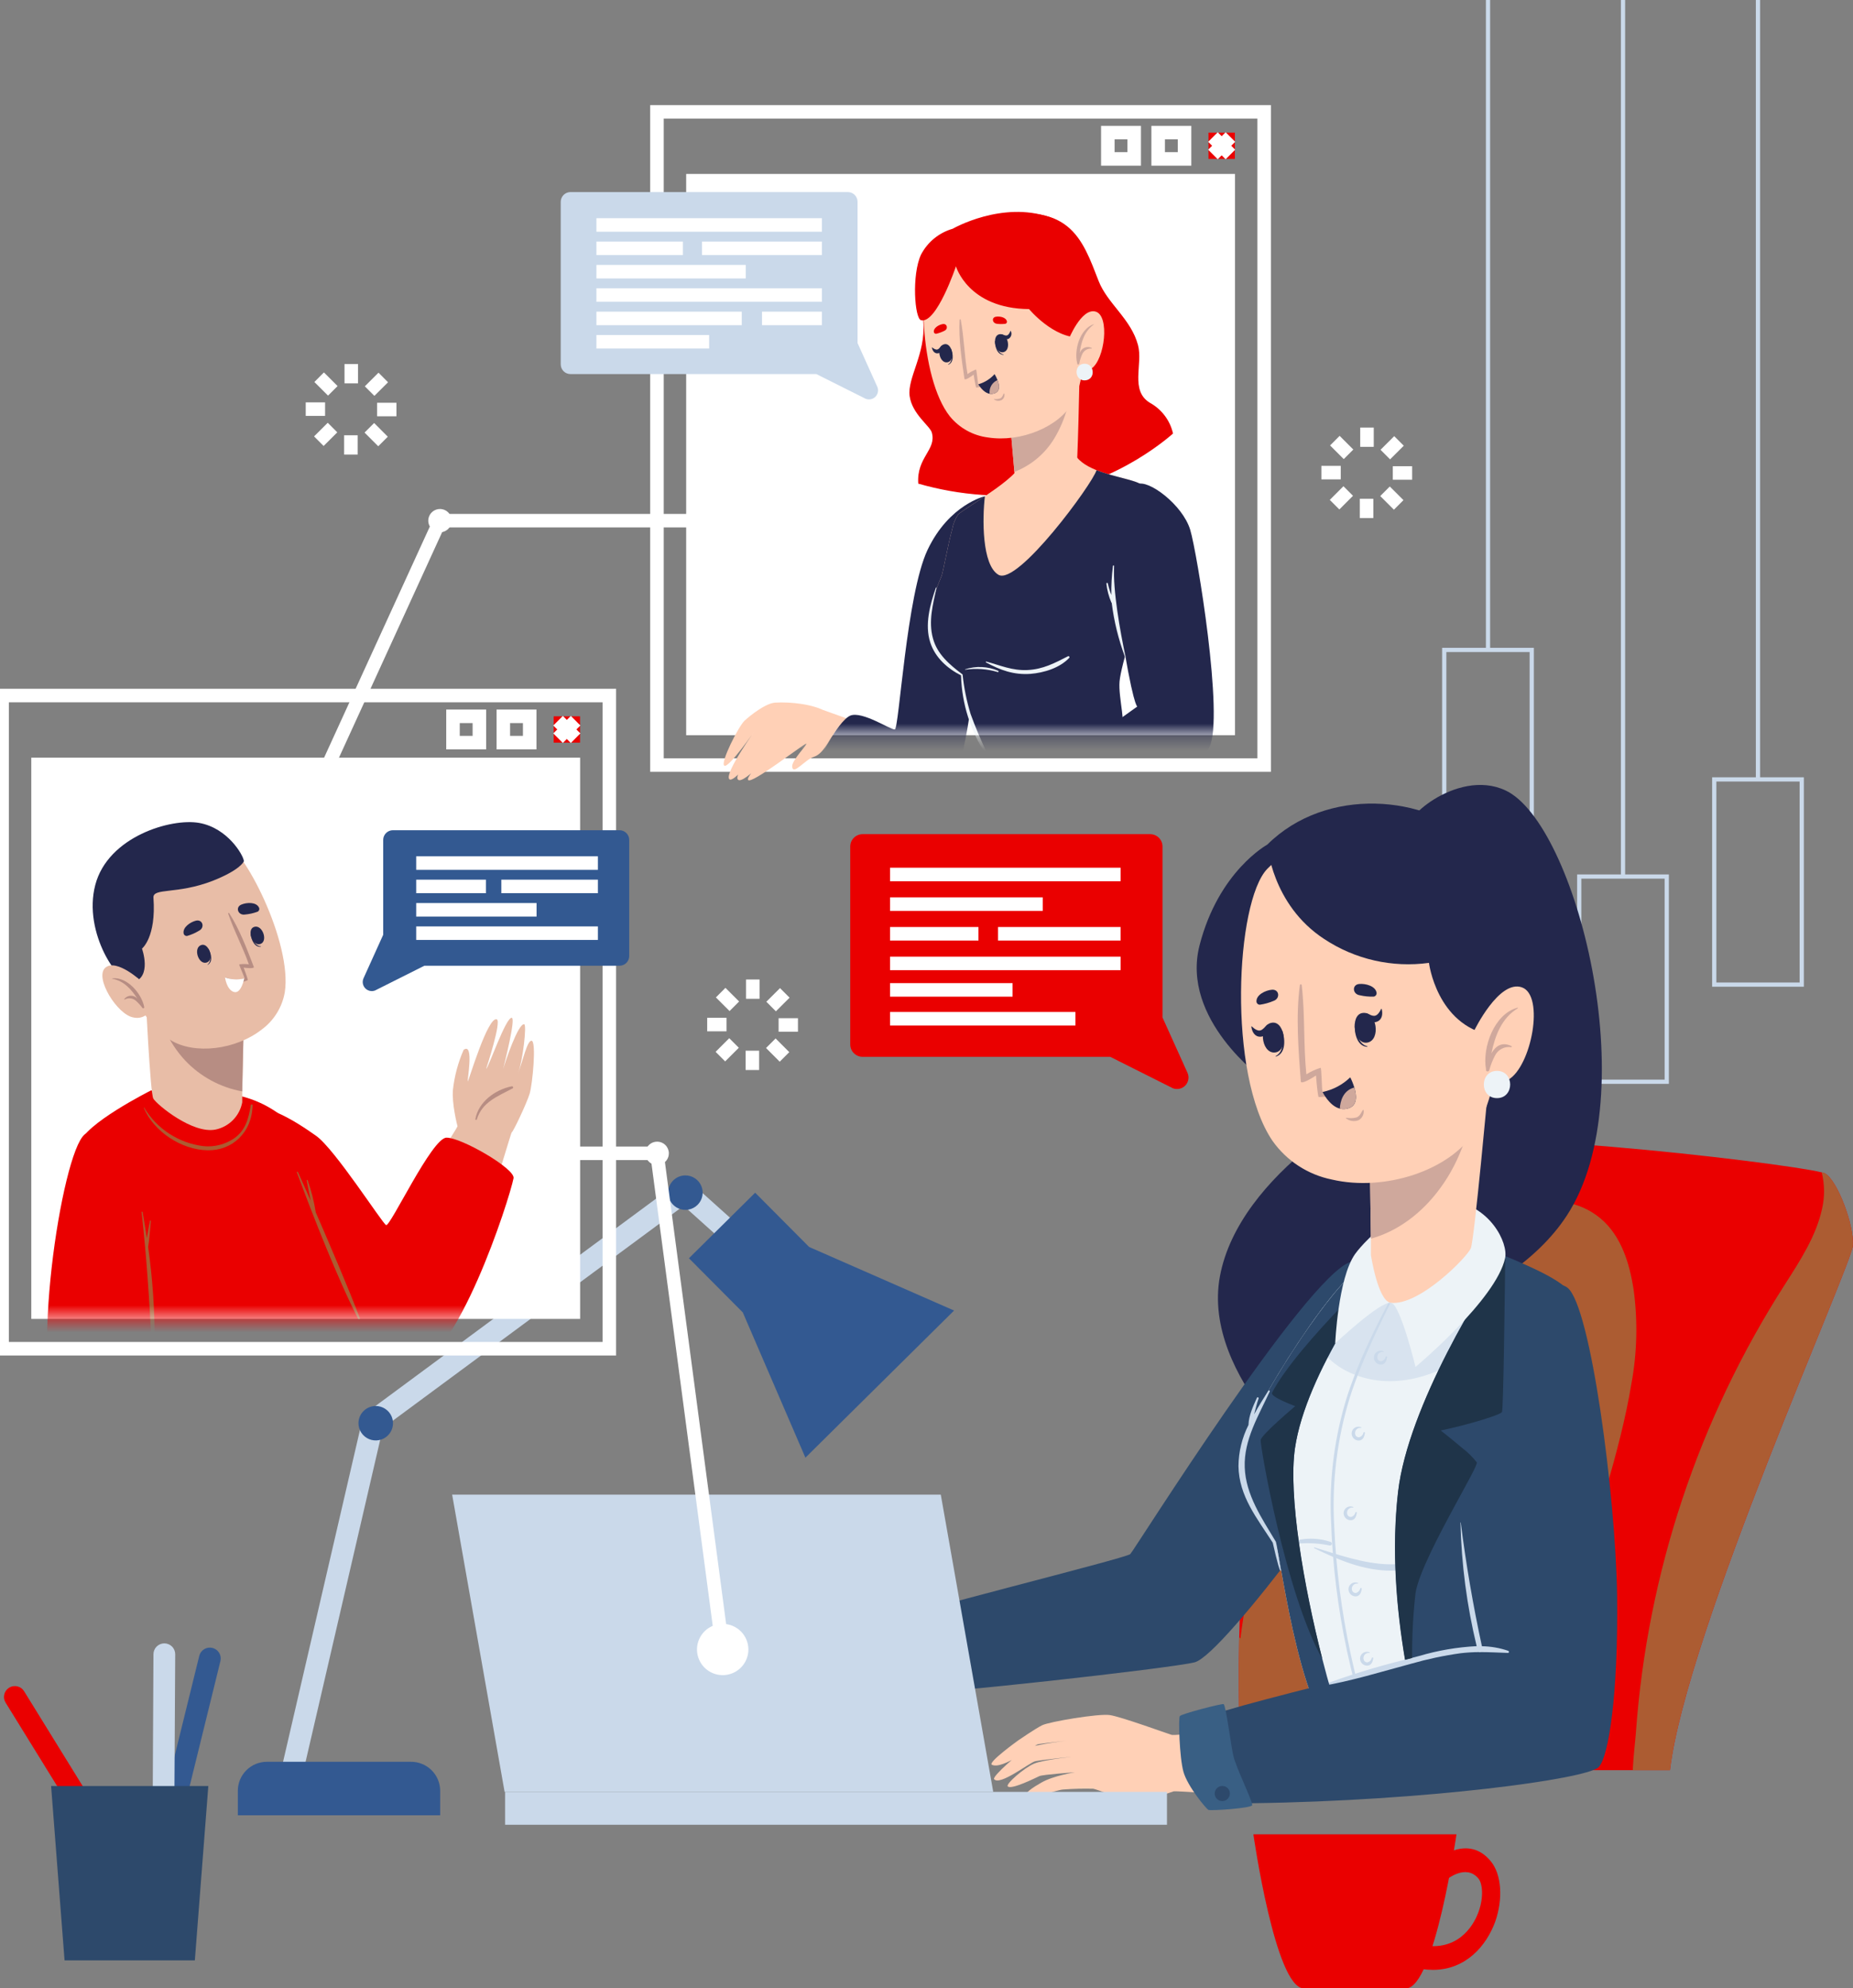 <svg width="137" height="147" viewBox="0 0 137 147" fill="none" xmlns="http://www.w3.org/2000/svg">
<rect x="0" y="0" width="137" height="147" fill="#808080" stroke="none"/>
<g clip-path="url(#clip0_536_895)">
<path d="M133.366 72.949H126.584V57.466H133.366V72.949ZM126.897 72.637H133.053V57.779H126.897V72.637Z" fill="#CAD9EA"/>
<path d="M130.13 0H129.817V57.622H130.13V0Z" fill="#CAD9EA"/>
<path d="M123.386 80.13H116.603V64.647H123.386V80.13ZM116.916 79.818H123.073V64.959H116.916V79.818Z" fill="#CAD9EA"/>
<path d="M120.152 0H119.839V64.803H120.152V0Z" fill="#CAD9EA"/>
<path d="M113.405 63.38H106.622V47.894H113.405V63.38ZM106.935 63.067H113.092V48.206H106.935V63.067Z" fill="#CAD9EA"/>
<path d="M110.171 0H109.859V48.05H110.171V0Z" fill="#CAD9EA"/>
<path d="M136.994 92.072C136.9 93.549 124.678 120.63 123.467 130.868H91.746C91.746 130.868 91.512 126.431 91.621 121.061C91.712 116.312 92.075 110.83 93.102 107.062C95.293 99.041 101.702 87.099 103.874 84.957C105.953 82.906 131.729 85.925 134.687 86.674C134.775 86.689 134.86 86.717 134.941 86.755C135.873 87.314 137.085 90.589 136.994 92.072Z" fill="#EA0000"/>
<path d="M120.619 102.285C119.758 107.511 117.861 112.541 116.675 117.702C116.049 120.408 115.522 123.131 115.095 125.872C114.838 127.505 114.716 129.216 114.425 130.868H91.746C91.746 130.868 91.512 126.431 91.621 121.061C91.656 121.078 91.686 121.103 91.709 121.133C92.648 113.762 95.048 106.574 99.048 100.28C101.295 96.743 104.131 93.499 107.69 91.226C110.638 89.353 115.217 87.479 118.331 90.077C119.874 91.367 120.49 93.436 120.781 95.353C121.094 97.658 121.039 99.997 120.619 102.285Z" fill="#AC5C32"/>
<path d="M136.994 92.072C136.9 93.549 124.678 120.63 123.467 130.868H120.716C120.766 129.788 120.9 128.773 120.951 128.058C121.799 116.283 125.585 104.907 131.964 94.963C133.078 93.215 134.271 91.401 134.712 89.371C134.916 88.483 134.907 87.559 134.687 86.674C134.775 86.689 134.86 86.717 134.941 86.755C135.873 87.314 137.085 90.589 136.994 92.072Z" fill="#AC5C32"/>
<path d="M104.56 61.041C103.161 61.041 107.621 56.717 111.304 58.434C116.503 60.857 121.689 80.879 115.852 89.852C111.289 96.871 100.259 98.335 98.716 102.787C97.174 107.239 97.903 109.107 97.903 109.107C97.903 109.107 88.795 101.894 90.194 94.358C91.593 86.821 101.511 81.048 105.649 79.746C109.787 78.444 105.402 61.041 104.56 61.041Z" fill="#23274C"/>
<path d="M68.505 119.634C68.505 119.634 64.621 120.618 64.22 120.618C63.819 120.618 60.805 120.187 60.048 120.446C59.291 120.705 58.289 121.071 58.289 121.071C58.289 121.071 56.818 121.202 56.148 121.592C55.478 121.982 53.019 123.918 52.962 124.13C52.906 124.343 53.845 124.13 53.845 124.13C53.845 124.13 52.593 125.148 52.74 125.348C52.887 125.548 55.144 124.861 56.395 123.996C56.787 123.728 58.793 123.425 59.09 123.437C59.388 123.45 61.751 124.305 61.747 124.511C61.747 125.136 60.245 125.395 59.431 125.304C59.021 125.257 57.385 125.56 57.444 125.929C57.504 126.297 60.818 126.372 61.481 126.472C62.145 126.572 65.663 124.895 65.901 124.873C66.138 124.852 69.822 124.683 69.822 124.683C69.822 124.683 69.954 120.168 68.505 119.634Z" fill="#FFD0B6"/>
<path d="M99.856 93.29C96.51 94.411 83.878 114.583 83.565 114.895C83.252 115.207 66.21 119.407 66.085 119.778C65.96 120.15 65.24 123.793 67.891 125.114C68.389 125.364 86.576 123.34 88.323 122.897C90.513 122.338 101.849 106.749 102.535 104.642C103.22 102.534 102.031 92.562 99.856 93.29Z" fill="#2D496B"/>
<path d="M68.586 118.448C68.483 118.401 65.807 119.107 65.704 119.26C65.6 119.413 65.704 121.979 65.966 122.931C66.229 123.884 67.478 125.357 67.628 125.429C67.779 125.501 70.501 125.307 70.508 125.098C70.508 124.786 69.428 122.632 69.256 121.848C69.099 121.242 68.736 118.523 68.586 118.448Z" fill="#395F84"/>
<path d="M68.558 123.843H68.542C68.444 123.843 68.348 123.872 68.266 123.927C68.184 123.981 68.12 124.059 68.083 124.149C68.045 124.24 68.035 124.34 68.054 124.436C68.073 124.533 68.121 124.621 68.19 124.69C68.26 124.76 68.349 124.807 68.445 124.826C68.542 124.845 68.642 124.836 68.733 124.798C68.824 124.76 68.901 124.697 68.956 124.615C69.011 124.534 69.04 124.438 69.04 124.339V124.321C69.038 124.194 68.987 124.073 68.897 123.984C68.807 123.894 68.685 123.844 68.558 123.843Z" fill="#2D496B"/>
<path d="M115.57 130.094C114.944 131.233 110.331 131.967 106.028 131.617C103.884 131.442 101.815 130.993 100.356 130.193C99.97 129.99 99.611 129.737 99.289 129.441C95.743 126.135 94.673 114.224 94.25 114.036C93.828 113.849 90.986 109.572 91.919 106.64C92.498 104.823 94.695 101.073 96.77 98.104C98.047 96.281 99.274 94.754 100.047 94.154C101.411 93.102 102.15 92.718 103.364 92.465C103.965 92.344 104.682 92.25 105.646 92.122C107.345 91.9 109.827 92.387 111.849 93.237C112.474 93.493 113.073 93.806 113.639 94.173C114.403 94.673 114.966 95.232 115.204 95.806C116.328 98.6 113.43 114.089 113.99 118.37C114.55 122.65 116.597 128.233 115.57 130.094Z" fill="#EDF3F7"/>
<path d="M107.956 113.986C106.265 114.895 104.641 115.704 102.666 115.651C100.817 115.604 98.945 114.939 97.192 114.402C97.184 114.398 97.175 114.398 97.168 114.402C97.16 114.405 97.153 114.411 97.15 114.419C97.147 114.427 97.147 114.436 97.15 114.443C97.153 114.451 97.159 114.458 97.167 114.461C98.961 115.326 100.795 116.113 102.832 116.122C104.782 116.122 106.456 115.185 108.053 114.168C108.077 114.155 108.095 114.133 108.103 114.107C108.11 114.081 108.108 114.053 108.095 114.029C108.082 114.005 108.06 113.987 108.034 113.979C108.008 113.971 107.98 113.974 107.956 113.986Z" fill="#CAD9EA"/>
<path d="M98.385 113.996C97.254 113.613 96.018 113.688 94.942 114.205C94.901 114.224 94.942 114.283 94.97 114.274C96.068 114.031 97.206 114.026 98.306 114.258C98.34 114.265 98.375 114.259 98.405 114.241C98.434 114.223 98.456 114.195 98.466 114.163C98.475 114.13 98.473 114.094 98.458 114.064C98.443 114.033 98.417 114.009 98.385 113.996Z" fill="#CAD9EA"/>
<path d="M103.709 94.517C103.711 94.512 103.713 94.508 103.713 94.503C103.714 94.498 103.713 94.493 103.712 94.488C103.711 94.483 103.709 94.479 103.706 94.475C103.703 94.471 103.699 94.468 103.694 94.465C103.69 94.463 103.685 94.461 103.68 94.46C103.676 94.46 103.671 94.46 103.666 94.462C103.661 94.463 103.656 94.465 103.652 94.468C103.649 94.471 103.645 94.475 103.643 94.479C102.128 97.264 100.641 100.083 99.64 103.103C98.674 106.127 98.258 109.299 98.41 112.469C98.629 118.966 100.006 125.372 102.479 131.386C102.513 131.474 102.657 131.436 102.623 131.346C100.267 125.435 98.922 119.173 98.644 112.819C98.461 109.604 98.853 106.383 99.803 103.306C100.779 100.261 102.272 97.386 103.709 94.517Z" fill="#CAD9EA"/>
<path d="M102.45 100.302C102.435 100.378 102.399 100.449 102.348 100.508C102.296 100.566 102.23 100.611 102.156 100.636C102.088 100.649 102.018 100.635 101.96 100.598C101.902 100.561 101.86 100.503 101.843 100.436C101.824 100.374 101.821 100.308 101.835 100.245C101.849 100.181 101.878 100.122 101.921 100.073C101.964 100.025 102.019 99.988 102.08 99.966C102.142 99.944 102.208 99.938 102.272 99.949C102.297 99.949 102.319 99.918 102.291 99.906C102.198 99.863 102.094 99.85 101.993 99.868C101.892 99.886 101.799 99.934 101.727 100.006C101.654 100.077 101.605 100.17 101.586 100.27C101.567 100.37 101.579 100.474 101.621 100.567C101.666 100.672 101.744 100.758 101.843 100.815C101.941 100.871 102.056 100.894 102.169 100.88C102.444 100.827 102.516 100.567 102.557 100.321C102.554 100.31 102.548 100.3 102.54 100.292C102.531 100.285 102.521 100.279 102.51 100.277C102.498 100.275 102.487 100.277 102.476 100.281C102.466 100.285 102.457 100.293 102.45 100.302Z" fill="#CAD9EA"/>
<path d="M100.807 105.922C100.791 105.998 100.756 106.068 100.704 106.126C100.653 106.184 100.587 106.228 100.513 106.253C100.446 106.266 100.376 106.253 100.317 106.217C100.259 106.18 100.217 106.123 100.2 106.056C100.181 105.994 100.179 105.928 100.192 105.864C100.206 105.801 100.236 105.742 100.279 105.693C100.321 105.644 100.376 105.606 100.437 105.584C100.499 105.562 100.564 105.556 100.629 105.566C100.654 105.566 100.673 105.535 100.648 105.525C100.555 105.482 100.451 105.467 100.35 105.484C100.248 105.502 100.155 105.549 100.082 105.621C100.009 105.693 99.96 105.786 99.941 105.886C99.922 105.987 99.935 106.091 99.978 106.184C100.022 106.289 100.099 106.376 100.197 106.432C100.296 106.489 100.41 106.511 100.522 106.496C100.801 106.446 100.873 106.184 100.914 105.941C100.932 105.881 100.826 105.841 100.807 105.922Z" fill="#CAD9EA"/>
<path d="M100.213 111.813C100.197 111.89 100.162 111.96 100.11 112.018C100.058 112.077 99.992 112.12 99.918 112.144C99.85 112.157 99.781 112.143 99.722 112.106C99.664 112.069 99.623 112.011 99.605 111.945C99.587 111.882 99.585 111.816 99.599 111.753C99.613 111.689 99.643 111.631 99.686 111.582C99.73 111.533 99.784 111.496 99.846 111.475C99.907 111.453 99.973 111.447 100.037 111.457C100.059 111.457 100.081 111.426 100.053 111.414C99.96 111.371 99.856 111.358 99.755 111.376C99.654 111.394 99.561 111.442 99.489 111.514C99.416 111.586 99.367 111.678 99.348 111.778C99.329 111.879 99.341 111.982 99.383 112.076C99.427 112.18 99.505 112.268 99.604 112.324C99.703 112.381 99.818 112.403 99.931 112.388C100.209 112.335 100.278 112.076 100.319 111.829C100.316 111.818 100.309 111.809 100.301 111.801C100.292 111.794 100.282 111.789 100.271 111.788C100.26 111.786 100.248 111.787 100.238 111.792C100.228 111.797 100.219 111.804 100.213 111.813Z" fill="#CAD9EA"/>
<path d="M100.569 117.43C100.554 117.507 100.518 117.577 100.467 117.636C100.415 117.695 100.349 117.739 100.275 117.764C100.207 117.777 100.137 117.763 100.079 117.726C100.021 117.689 99.979 117.631 99.962 117.564C99.943 117.502 99.94 117.436 99.954 117.373C99.968 117.309 99.997 117.25 100.04 117.202C100.083 117.153 100.138 117.116 100.199 117.094C100.261 117.072 100.327 117.067 100.391 117.077C100.416 117.077 100.438 117.046 100.41 117.034C100.316 116.991 100.211 116.979 100.11 116.998C100.009 117.017 99.916 117.066 99.844 117.139C99.772 117.212 99.724 117.306 99.706 117.407C99.689 117.508 99.703 117.612 99.746 117.705C99.791 117.809 99.869 117.896 99.968 117.952C100.067 118.008 100.181 118.031 100.294 118.017C100.569 117.964 100.641 117.705 100.682 117.458C100.682 117.445 100.678 117.432 100.67 117.421C100.662 117.41 100.65 117.402 100.637 117.399C100.624 117.396 100.61 117.397 100.598 117.403C100.585 117.408 100.575 117.418 100.569 117.43Z" fill="#CAD9EA"/>
<path d="M101.427 122.563C101.412 122.639 101.376 122.71 101.325 122.768C101.273 122.826 101.207 122.87 101.133 122.894C101.065 122.907 100.994 122.894 100.936 122.857C100.878 122.819 100.836 122.761 100.82 122.694C100.801 122.632 100.798 122.566 100.812 122.503C100.825 122.439 100.855 122.38 100.898 122.331C100.941 122.282 100.996 122.245 101.057 122.224C101.118 122.202 101.184 122.196 101.249 122.207C101.274 122.207 101.295 122.176 101.267 122.163C101.174 122.121 101.07 122.108 100.97 122.126C100.869 122.143 100.776 122.191 100.703 122.263C100.63 122.335 100.581 122.427 100.562 122.528C100.544 122.628 100.556 122.732 100.598 122.825C100.642 122.93 100.719 123.017 100.818 123.074C100.917 123.13 101.032 123.153 101.145 123.137C101.421 123.087 101.493 122.825 101.533 122.582C101.53 122.571 101.524 122.561 101.516 122.553C101.508 122.545 101.497 122.54 101.486 122.538C101.475 122.536 101.463 122.538 101.453 122.542C101.442 122.546 101.433 122.554 101.427 122.563Z" fill="#CAD9EA"/>
<path opacity="0.6" d="M113.639 94.17C113.48 94.504 113.326 94.826 113.145 95.126C112.208 96.756 110.976 98.198 109.511 99.378C106.854 101.563 103.208 102.981 99.862 101.507C99.135 101.189 98.484 100.722 97.951 100.135C97.419 99.549 97.016 98.856 96.77 98.104C98.047 96.281 99.274 94.754 100.047 94.154C101.411 93.102 102.15 92.718 103.364 92.465C103.965 92.344 104.682 92.25 105.646 92.122C107.345 91.9 109.827 92.387 111.849 93.237C112.474 93.492 113.073 93.804 113.639 94.17Z" fill="#CAD9EA"/>
<path d="M90.604 127.911C90.604 127.911 86.889 128.336 86.62 128.258C86.351 128.18 82.908 126.925 82.063 126.797C81.218 126.669 77.569 127.293 77.055 127.546C76.542 127.799 75.284 128.667 75.284 128.667C75.284 128.667 73.005 130.3 73.334 130.468C74.113 130.871 76.492 129.001 76.749 128.948C77.005 128.895 79.365 128.636 79.365 128.636C79.365 128.636 76.529 128.923 75.872 129.291C75.397 129.553 73.328 131.33 73.5 131.536C73.929 132.051 76.141 130.287 76.548 130.206C77.137 130.084 79.7 129.834 79.7 129.834C79.7 129.834 77.196 130.069 76.451 130.387C75.706 130.706 74.342 131.895 74.508 132.067C74.767 132.342 76.595 131.424 76.846 131.308C77.096 131.193 79.481 131.024 79.481 131.024C79.481 131.024 77.85 131.28 76.977 131.798C76.429 132.11 75.631 132.607 75.841 132.857C76.051 133.106 78.135 132.317 78.614 132.298C79.351 132.242 80.091 132.223 80.83 132.242C81.143 132.298 83.409 133.2 84.025 133.2C84.642 133.2 86.607 132.476 86.779 132.435C86.952 132.395 91.415 132.707 91.415 132.707C91.415 132.707 92.166 129.007 90.604 127.911Z" fill="#FFD0B6"/>
<path d="M115.57 130.094C114.944 131.233 110.331 131.967 106.028 131.617C105.871 131.09 105.136 128.832 104.444 125.651C104.444 125.651 104.444 125.632 104.444 125.598C103.552 121.455 102.738 115.763 103.377 110.271C104.106 103.977 109.702 94.938 111.301 92.868C112.929 93.549 115.783 94.742 116.171 95.719C117.295 98.51 113.436 114.086 113.996 118.367C114.556 122.647 116.597 128.233 115.57 130.094Z" fill="#2D496B"/>
<path d="M119.558 117.895C119.655 125.279 118.932 129.881 118.199 130.643C117.329 131.53 105.389 133.141 92.573 133.313H91.221C91.007 133.299 90.807 133.205 90.66 133.05C90.4 132.787 90.188 132.479 90.034 132.142C89.18 130.409 88.742 127.315 89.39 126.89C89.793 126.708 90.212 126.562 90.642 126.453C93.7 125.532 101.414 123.643 104.704 122.863L105.192 122.747L106.178 122.513C107.223 122.266 109.424 121.979 109.424 121.979C109.424 121.979 108.272 115.651 107.968 110.964C107.927 110.287 107.899 109.644 107.899 109.057C107.931 108.297 108.056 107.544 108.272 106.815C108.422 106.237 108.616 105.616 108.838 104.963C109.462 103.175 110.215 101.435 111.092 99.756C112.738 96.633 114.653 94.245 115.893 95.204C117.608 96.555 119.442 110.524 119.558 117.895Z" fill="#2D496B"/>
<path d="M90.466 125.985C90.354 125.929 87.337 126.703 87.227 126.875C87.118 127.046 87.199 129.928 87.499 130.996C87.8 132.064 89.177 133.728 89.346 133.806C89.515 133.884 92.573 133.684 92.582 133.453C92.582 133.091 91.383 130.677 91.183 129.797C91.023 129.123 90.635 126.069 90.466 125.985Z" fill="#395F84"/>
<path d="M90.401 132.039H90.372C90.262 132.038 90.153 132.07 90.061 132.131C89.968 132.192 89.896 132.279 89.853 132.381C89.81 132.483 89.798 132.595 89.819 132.704C89.84 132.812 89.893 132.912 89.971 132.991C90.049 133.069 90.148 133.123 90.257 133.145C90.365 133.167 90.478 133.157 90.581 133.115C90.683 133.073 90.771 133.002 90.833 132.911C90.895 132.819 90.929 132.711 90.93 132.601V132.579C90.928 132.438 90.872 132.304 90.774 132.203C90.675 132.102 90.541 132.044 90.401 132.039Z" fill="#2D496B"/>
<path d="M111.486 122.201C110.804 122.179 110.14 122.141 109.477 122.141C109.435 122.159 109.387 122.159 109.345 122.141C108.893 122.144 108.442 122.171 107.993 122.223C106.76 122.395 105.541 122.654 104.344 122.997C102.122 123.593 99.884 124.293 97.609 124.67C97.59 124.67 97.587 124.642 97.609 124.639C99.655 123.872 101.745 123.226 103.868 122.703L104.397 122.566L104.92 122.429C106.304 122.018 107.733 121.774 109.176 121.701C108.451 118.705 108.049 115.641 107.978 112.56C107.978 112.56 107.999 112.541 107.999 112.56C108.388 115.636 108.909 118.685 109.564 121.707C110.229 121.717 110.888 121.832 111.517 122.048C111.58 122.076 111.583 122.207 111.486 122.201Z" fill="#CAD9EA"/>
<path d="M111.289 92.868C111.289 92.868 111.248 96.811 111.189 100.084C111.148 102.31 111.098 104.227 111.051 104.38C111.004 104.533 109.855 104.904 108.738 105.216C107.621 105.529 106.519 105.756 106.519 105.756C106.519 105.756 107.361 106.415 108.1 107.046C108.507 107.352 108.872 107.712 109.186 108.114C109.242 108.27 108.519 109.553 107.636 111.18C106.413 113.437 104.87 116.347 104.654 117.792C104.474 119.38 104.392 120.978 104.406 122.575L103.878 122.713C103.252 119.01 102.864 114.595 103.364 110.284C104.094 103.967 109.693 94.938 111.289 92.868Z" fill="#1F3449"/>
<path d="M95.743 107.061C95.233 110.546 96.369 117.258 97.762 122.638C98.657 126.147 99.655 129.082 100.353 130.187C99.967 129.983 99.609 129.732 99.286 129.438C95.74 126.132 94.67 114.217 94.247 114.033C93.825 113.849 90.989 109.587 91.922 106.643C92.854 103.699 98.009 95.731 100.059 94.154C101.424 93.102 102.162 92.718 103.377 92.466C101.818 94.208 96.557 101.517 95.743 107.061Z" fill="#2D496B"/>
<path d="M97.762 122.638C95.07 117.883 93.149 106.859 93.208 106.456C93.268 106.053 95.762 103.958 95.762 103.958C95.762 103.958 93.884 103.271 94.05 102.965C95.903 99.378 103.126 92.662 103.358 92.453C101.818 94.192 96.557 101.507 95.743 107.046C95.233 110.546 96.397 117.258 97.762 122.638Z" fill="#1F3449"/>
<path d="M94.316 113.958C93.293 112.247 92.103 110.524 92.028 108.482C91.953 106.44 93.058 104.654 93.875 102.878C93.882 102.865 93.884 102.849 93.88 102.834C93.876 102.82 93.866 102.807 93.853 102.8C93.84 102.792 93.824 102.79 93.809 102.795C93.794 102.799 93.782 102.808 93.775 102.822C93.421 103.377 93.052 103.958 92.723 104.561C92.829 104.167 92.92 103.765 93.055 103.384C93.077 103.315 92.964 103.265 92.933 103.334C92.657 103.942 92.329 104.645 92.307 105.322C92.307 105.322 92.307 105.338 92.307 105.344C91.83 106.289 91.576 107.331 91.565 108.388C91.599 110.621 92.945 112.251 94.1 114.052C94.1 114.052 94.516 115.925 94.645 116.091C94.676 116.131 94.713 116.128 94.704 116.091C94.66 115.832 94.366 113.958 94.316 113.958Z" fill="#CAD9EA"/>
<path d="M107.151 88.725C104.234 88.379 100.976 91.591 100.175 92.728C98.923 94.52 98.717 99.319 98.717 99.319C98.717 99.319 102.025 96.197 102.835 96.312C103.53 96.403 104.654 101.058 104.654 101.058C104.654 101.058 110.625 96.078 111.279 93.009C111.517 91.888 110.168 89.087 107.151 88.725Z" fill="#EDF3F7"/>
<path d="M101.233 83.018L101.358 91.573V92.787C101.358 92.787 101.878 96.196 102.82 96.312C104.92 96.568 108.478 92.934 108.744 92.284C109.01 91.635 110.046 80.18 110.046 80.18L109.06 80.492L101.233 83.018Z" fill="#FFD0B6"/>
<path d="M101.233 83.018L101.358 91.573C103.298 91.045 105.114 89.715 106.475 87.851C108.009 85.778 108.848 83.168 109.076 80.498L101.233 83.018Z" fill="#CFA89C"/>
<path d="M93.696 62.443C93.696 62.443 90.1 64.397 88.689 69.886C87.277 75.375 93.358 79.752 93.358 79.752L97.537 63.557L93.696 62.443Z" fill="#23274C"/>
<path d="M109.098 64.376C111.705 68.394 111.73 79.484 109.017 83.677C107.161 86.549 102.372 88.11 98.475 87.205C96.696 86.846 95.122 85.82 94.078 84.339C90.742 79.424 91.349 66.661 93.696 64.235C97.846 59.945 105.909 59.464 109.098 64.376Z" fill="#FFD0B6"/>
<path d="M100.172 75.668C100.172 75.64 100.228 75.696 100.231 75.725C100.275 76.408 100.444 77.186 101.086 77.351C101.105 77.351 101.108 77.392 101.086 77.392C100.316 77.357 100.106 76.324 100.172 75.668Z" fill="#23274C"/>
<path d="M100.713 74.894C101.806 74.704 102.109 76.898 101.095 77.079C100.081 77.261 99.796 75.056 100.713 74.894Z" fill="#23274C"/>
<path d="M101.032 74.91C101.227 74.975 101.436 75.128 101.643 75.097C101.849 75.066 102.009 74.819 102.115 74.591C102.115 74.566 102.147 74.591 102.153 74.591C102.247 74.957 102.2 75.369 101.818 75.528C101.436 75.687 101.136 75.403 100.954 75.056C100.92 74.997 100.954 74.882 101.032 74.91Z" fill="#23274C"/>
<path d="M94.814 76.23C94.814 76.205 94.764 76.268 94.77 76.296C94.886 76.973 94.901 77.769 94.316 78.079C94.3 78.079 94.316 78.122 94.316 78.116C95.067 77.907 95.033 76.852 94.814 76.23Z" fill="#23274C"/>
<path d="M94.106 75.603C92.998 75.671 93.218 77.876 94.241 77.813C95.264 77.751 95.036 75.556 94.106 75.603Z" fill="#23274C"/>
<path d="M93.674 75.778C93.518 75.912 93.38 76.13 93.177 76.18C92.973 76.23 92.732 76.059 92.551 75.884C92.529 75.865 92.516 75.884 92.519 75.912C92.567 76.283 92.767 76.649 93.174 76.646C93.581 76.642 93.762 76.277 93.8 75.89C93.812 75.818 93.734 75.721 93.674 75.778Z" fill="#23274C"/>
<path d="M100.751 82.075C100.632 82.272 100.532 82.528 100.294 82.612C100.046 82.673 99.788 82.682 99.537 82.637C99.532 82.636 99.527 82.637 99.522 82.64C99.518 82.642 99.514 82.646 99.512 82.65C99.51 82.654 99.509 82.659 99.509 82.664C99.51 82.669 99.511 82.674 99.515 82.677C99.645 82.781 99.801 82.848 99.966 82.872C100.131 82.895 100.299 82.875 100.454 82.812C100.58 82.741 100.682 82.634 100.747 82.505C100.812 82.376 100.838 82.231 100.82 82.088C100.823 82.047 100.779 82.047 100.751 82.075Z" fill="#CFA89C"/>
<path d="M94.034 73.171C93.559 73.214 92.873 73.545 92.895 74.045C92.899 74.109 92.928 74.169 92.975 74.213C93.022 74.256 93.084 74.28 93.149 74.279C93.493 74.23 93.83 74.137 94.15 74.001C94.673 73.829 94.591 73.124 94.034 73.171Z" fill="#23274C"/>
<path d="M100.497 72.746C100.973 72.702 101.709 72.905 101.777 73.402C101.784 73.466 101.766 73.53 101.727 73.582C101.688 73.633 101.631 73.668 101.568 73.68C101.221 73.693 100.873 73.659 100.535 73.58C99.987 73.502 99.943 72.79 100.497 72.746Z" fill="#23274C"/>
<path d="M97.296 79.512C97.296 79.512 97.371 80.57 97.474 81.073C97.474 81.117 97.605 81.113 97.771 81.088C97.771 81.088 97.787 81.088 97.793 81.088C98.226 81.075 98.647 80.943 99.01 80.708C99.374 80.472 99.665 80.141 99.853 79.752C99.874 79.699 99.802 79.662 99.765 79.699C99.235 80.253 98.54 80.622 97.784 80.751C97.721 80.623 97.715 78.934 97.637 78.943C97.266 79.057 96.912 79.219 96.585 79.427C96.363 77.242 96.494 75.013 96.241 72.824C96.237 72.809 96.229 72.795 96.217 72.785C96.204 72.775 96.189 72.77 96.174 72.77C96.158 72.77 96.142 72.775 96.13 72.785C96.118 72.795 96.109 72.809 96.106 72.824C95.793 75.138 96.003 77.673 96.175 79.952C96.194 80.214 97.117 79.636 97.296 79.512Z" fill="#CFA89C"/>
<path d="M99.746 81.922C99.526 82.005 99.285 82.018 99.058 81.959C98.281 81.769 97.784 80.732 97.784 80.732C98.555 80.57 99.264 80.195 99.831 79.649C99.951 79.888 100.05 80.136 100.128 80.392C100.303 80.96 100.375 81.691 99.746 81.922Z" fill="#23274C"/>
<path d="M99.746 81.922C99.526 82.005 99.285 82.018 99.058 81.959C99.089 81.447 99.277 80.626 100.128 80.398C100.303 80.96 100.375 81.691 99.746 81.922Z" fill="#CFA89C"/>
<path d="M93.696 62.443C93.696 62.443 94.009 66.879 97.903 69.421C100.183 70.931 102.938 71.558 105.649 71.185C105.649 71.185 106.212 75.759 110.215 76.527C111.937 76.839 112.697 65.724 109.092 62.249C105.486 58.774 98.078 58.094 93.696 62.443Z" fill="#23274C"/>
<path d="M108.985 76.212C108.985 76.212 110.826 72.396 112.522 72.996C114.218 73.595 113.226 78.853 111.508 79.83C111.297 79.971 111.059 80.068 110.809 80.115C110.559 80.161 110.302 80.156 110.053 80.101C109.805 80.046 109.571 79.94 109.365 79.792C109.159 79.643 108.985 79.454 108.854 79.237L108.985 76.212Z" fill="#FFD0B6"/>
<path d="M112.2 74.498C112.228 74.498 112.24 74.529 112.215 74.544C111.02 75.269 110.538 76.564 110.265 77.873C110.578 77.336 111.048 76.992 111.755 77.342C111.793 77.361 111.771 77.417 111.733 77.417C111.496 77.381 111.254 77.42 111.04 77.528C110.827 77.636 110.652 77.808 110.541 78.019C110.355 78.374 110.208 78.748 110.103 79.134C110.062 79.256 109.846 79.231 109.868 79.09C109.868 79.09 109.868 79.068 109.868 79.059C109.574 77.429 110.481 74.947 112.2 74.498Z" fill="#CFA89C"/>
<path d="M110.678 79.171C109.38 79.171 109.38 81.185 110.678 81.185C111.977 81.185 111.98 79.171 110.678 79.171Z" fill="#EDF3F7"/>
<path d="M37.307 132.473H73.434L69.556 110.499H33.429L37.307 132.473Z" fill="#CAD9EA"/>
<path d="M37.344 134.905H86.279V132.476H37.344V134.905Z" fill="#CAD9EA"/>
<path d="M55.331 121.948C55.331 122.323 55.22 122.689 55.011 123.001C54.803 123.312 54.506 123.555 54.159 123.699C53.812 123.842 53.429 123.88 53.061 123.807C52.693 123.733 52.354 123.553 52.088 123.288C51.823 123.023 51.642 122.685 51.568 122.318C51.495 121.95 51.533 121.569 51.676 121.223C51.82 120.876 52.064 120.58 52.376 120.372C52.689 120.164 53.056 120.053 53.432 120.053C53.935 120.053 54.419 120.252 54.775 120.608C55.131 120.963 55.331 121.445 55.331 121.948Z" fill="white"/>
<path d="M86.72 80.458L82.085 78.132H63.779C63.535 78.132 63.302 78.035 63.13 77.864C62.958 77.692 62.862 77.46 62.862 77.217V62.583C62.862 62.341 62.958 62.108 63.13 61.937C63.302 61.765 63.535 61.669 63.779 61.669H85.033C85.276 61.669 85.51 61.765 85.681 61.937C85.853 62.108 85.95 62.341 85.95 62.583V75.225L87.797 79.315C87.866 79.468 87.888 79.638 87.86 79.803C87.832 79.969 87.756 80.122 87.641 80.245C87.525 80.367 87.376 80.452 87.213 80.49C87.049 80.528 86.877 80.517 86.72 80.458Z" fill="#EA0000"/>
<path d="M65.804 71.225H82.849" stroke="white" stroke-miterlimit="10"/>
<path d="M65.804 69.034H72.342" stroke="white" stroke-miterlimit="10"/>
<path d="M73.788 69.034H82.848" stroke="white" stroke-miterlimit="10"/>
<path d="M65.804 73.183H74.864" stroke="white" stroke-miterlimit="10"/>
<path d="M65.804 66.842H77.093" stroke="white" stroke-miterlimit="10"/>
<path d="M65.804 75.316H79.509" stroke="white" stroke-miterlimit="10"/>
<path d="M65.804 64.65H82.849" stroke="white" stroke-miterlimit="10"/>
<path d="M20.469 132.232H22.134L28.537 104.601H26.872L20.469 132.232Z" fill="#CAD9EA"/>
<path d="M26.872 104.601L28.087 105.738L51.776 88.235L50.559 87.099L26.872 104.601Z" fill="#CAD9EA"/>
<path d="M50.903 87.27L50.029 88.684L56.749 94.72L57.622 93.305L50.903 87.27Z" fill="#CAD9EA"/>
<path d="M32.544 134.205H17.583V132.395C17.583 131.826 17.81 131.28 18.213 130.878C18.616 130.476 19.163 130.25 19.733 130.25H30.375C30.659 130.247 30.94 130.301 31.203 130.408C31.466 130.514 31.705 130.672 31.907 130.871C32.109 131.071 32.269 131.308 32.378 131.569C32.487 131.831 32.544 132.111 32.544 132.395V134.205Z" fill="#335991"/>
<path d="M26.503 105.216C26.502 105.468 26.577 105.715 26.717 105.925C26.857 106.135 27.056 106.299 27.289 106.395C27.522 106.492 27.779 106.518 28.027 106.469C28.275 106.42 28.503 106.299 28.682 106.121C28.861 105.943 28.983 105.716 29.032 105.469C29.082 105.222 29.057 104.966 28.96 104.733C28.863 104.5 28.7 104.301 28.49 104.161C28.28 104.02 28.033 103.946 27.78 103.946C27.442 103.946 27.118 104.079 26.878 104.318C26.639 104.556 26.504 104.879 26.503 105.216Z" fill="#335991"/>
<path d="M49.397 88.169C49.397 88.421 49.471 88.668 49.611 88.878C49.751 89.088 49.95 89.252 50.184 89.349C50.417 89.445 50.674 89.471 50.922 89.422C51.169 89.374 51.397 89.252 51.576 89.074C51.755 88.896 51.877 88.669 51.926 88.422C51.976 88.175 51.951 87.919 51.854 87.686C51.758 87.453 51.594 87.254 51.384 87.114C51.174 86.974 50.927 86.899 50.674 86.899C50.336 86.899 50.012 87.032 49.773 87.271C49.533 87.509 49.398 87.832 49.397 88.169Z" fill="#335991"/>
<path d="M55.833 88.177L50.936 93.023L55.446 97.558L60.343 92.712L55.833 88.177Z" fill="#335991"/>
<path d="M70.539 96.889L59.547 107.767L54.931 97.058L59.841 92.197L70.539 96.889Z" fill="#335991"/>
<path d="M107.683 135.61C107.683 135.61 106.059 147 103.949 147H96.397C94.291 147 92.667 135.61 92.667 135.61H107.683Z" fill="#EA0000"/>
<path d="M105.94 145.632C105.671 145.632 105.402 145.612 105.136 145.573L105.286 143.831C108.065 144.246 109.076 142.017 109.32 141.333C109.708 140.241 109.605 139.263 109.32 138.898C108.397 137.758 106.967 138.945 106.907 138.998L106.181 137.527C106.275 137.443 108.547 135.535 110.234 137.621C111.017 138.589 111.139 140.378 110.547 142.073C109.896 143.856 108.375 145.632 105.94 145.632Z" fill="#EA0000"/>
<path d="M12.713 144.452C12.534 144.532 12.333 144.544 12.146 144.487C11.959 144.43 11.799 144.306 11.696 144.14L0.429 125.901C0.369 125.811 0.328 125.71 0.307 125.604C0.287 125.498 0.289 125.39 0.312 125.284C0.335 125.179 0.379 125.079 0.441 124.992C0.504 124.904 0.583 124.829 0.675 124.772C0.767 124.716 0.869 124.678 0.976 124.662C1.083 124.646 1.192 124.651 1.296 124.678C1.401 124.704 1.499 124.751 1.585 124.817C1.671 124.882 1.743 124.964 1.797 125.058L13.064 143.297C13.175 143.479 13.21 143.697 13.161 143.904C13.112 144.111 12.982 144.29 12.801 144.402L12.713 144.452Z" fill="#EA0000"/>
<path d="M10.106 144.162C9.924 144.092 9.774 143.958 9.683 143.786C9.592 143.614 9.567 143.415 9.612 143.225L14.732 122.419C14.783 122.212 14.914 122.034 15.097 121.924C15.28 121.813 15.499 121.78 15.707 121.831C15.914 121.882 16.093 122.013 16.204 122.195C16.314 122.378 16.348 122.596 16.297 122.803L11.176 143.619C11.125 143.825 10.994 144.004 10.812 144.114C10.629 144.225 10.411 144.259 10.203 144.209L10.106 144.162Z" fill="#335991"/>
<path d="M11.934 144.518C11.74 144.492 11.562 144.397 11.434 144.25C11.305 144.102 11.235 143.914 11.236 143.719L11.345 122.298C11.345 122.192 11.366 122.088 11.407 121.991C11.447 121.893 11.506 121.805 11.581 121.73C11.656 121.656 11.745 121.597 11.842 121.556C11.94 121.516 12.044 121.495 12.15 121.495C12.255 121.495 12.36 121.516 12.458 121.556C12.555 121.597 12.644 121.656 12.719 121.73C12.793 121.805 12.853 121.893 12.893 121.991C12.933 122.088 12.954 122.192 12.954 122.298L12.832 143.725C12.831 143.938 12.744 144.142 12.592 144.292C12.44 144.441 12.235 144.525 12.021 144.524L11.934 144.518Z" fill="#CAD9EA"/>
<path d="M14.406 144.93H4.773L3.778 132.042H15.402L14.406 144.93Z" fill="#2D496B"/>
<path d="M53.432 121.948L48.571 85.266H41.457" stroke="white" stroke-miterlimit="10"/>
<path d="M23.589 58.031L32.528 38.493H53.504" stroke="white" stroke-miterlimit="10"/>
<path d="M42.891 56.014H2.313V97.508H42.891V56.014Z" fill="white"/>
<path d="M45.05 51.422H0.156V99.712H45.05V51.422Z" stroke="white" stroke-miterlimit="10"/>
<path d="M42.884 52.958H40.934V54.903H42.884V52.958Z" fill="#EA0000"/>
<path d="M39.163 52.958H37.213V54.903H39.163V52.958Z" stroke="white" stroke-miterlimit="10"/>
<path d="M35.442 52.958H33.492V54.903H35.442V52.958Z" stroke="white" stroke-miterlimit="10"/>
<path d="M41.26 53.282L42.556 54.575" stroke="white" stroke-miterlimit="10"/>
<path d="M42.556 53.282L41.26 54.575" stroke="white" stroke-miterlimit="10"/>
<mask id="mask0_536_895" style="mask-type:luminance" maskUnits="userSpaceOnUse" x="2" y="56" width="41" height="42">
<path d="M42.891 56.014H2.313V97.508H42.891V56.014Z" fill="white"/>
</mask>
<g mask="url(#mask0_536_895)">
<path d="M31.113 99.974C25.639 100.499 18.763 87.486 18.566 85.484C18.253 82.415 22.441 84.651 23.498 85.428C24.322 86.031 28.037 90.673 29.633 92.687C30.087 93.258 31.642 99.909 31.113 99.974Z" fill="#E8BDA7"/>
<path d="M39.297 76.942C38.984 76.927 38.672 78.341 38.305 79.349C38.672 78.328 38.95 75.762 38.759 75.725C38.312 75.631 37.335 78.553 37.194 79.056C37.319 78.541 38.133 75.309 37.842 75.247C37.407 75.159 36.08 79.034 35.946 79.012C35.946 79.012 37.107 75.481 36.725 75.359C36.061 75.15 34.678 79.833 34.59 79.939C34.503 80.046 35.088 77.011 34.277 77.617C33.869 78.55 33.603 79.539 33.489 80.551C33.392 81.572 33.802 83.183 33.824 83.261C33.824 83.405 30.403 88.635 29.564 89.818C28.916 90.754 28.037 92.066 27.667 92.75L30.985 99.984C34.005 97.511 37.717 83.77 37.839 83.708C37.961 83.645 38.944 81.56 39.157 80.864C39.37 80.167 39.676 76.961 39.297 76.942Z" fill="#E8BDA7"/>
<path d="M37.833 80.311C36.606 80.561 35.373 81.46 35.144 82.74C35.144 82.753 35.148 82.766 35.155 82.776C35.163 82.786 35.174 82.793 35.186 82.797C35.199 82.8 35.212 82.799 35.224 82.794C35.235 82.789 35.245 82.779 35.251 82.768C35.645 81.46 36.816 81.048 37.898 80.467C37.986 80.42 37.924 80.292 37.833 80.311Z" fill="#B78D83"/>
<path d="M17.805 82.737C17.079 84.813 25.404 101.635 30.325 101.158C33.767 100.823 37.661 88.669 37.968 87.108C38.108 86.405 34.09 84.086 33.007 84.108C31.924 84.129 28.844 90.733 28.544 90.57C28.243 90.408 24.753 84.951 23.376 83.976C21.999 83.002 18.535 80.642 17.805 82.737Z" fill="#EA0000"/>
<path d="M17.787 81.032C19.132 81.359 20.369 82.027 21.38 82.971C21.58 83.14 22.353 87.598 24.074 91.691C25.887 96 27.517 99.877 27.386 100.365C24.7 109.419 11.02 117.749 9.399 115.663C6.354 111.735 7.208 106.799 7.289 104.211C7.371 101.623 5.634 85.993 5.893 84.563C6.153 83.133 11.155 80.62 11.155 80.62L17.787 81.032Z" fill="#EA0000"/>
<path d="M18.675 81.704C18.675 81.638 18.553 81.638 18.541 81.704C18.384 82.668 18.172 83.542 17.326 84.148C16.659 84.608 15.849 84.816 15.042 84.735C14.143 84.625 13.28 84.312 12.521 83.819C11.761 83.326 11.125 82.667 10.66 81.891C10.66 81.872 10.619 81.891 10.626 81.891C11.358 83.658 13.421 85.013 15.345 85.041C17.167 85.079 18.638 83.733 18.675 81.704Z" fill="#AC5C32"/>
<path d="M23.345 89.627C23.217 88.82 23.017 88.026 22.747 87.255C22.732 87.205 22.663 87.233 22.672 87.28C22.775 87.767 22.866 88.26 22.966 88.75C22.653 88.048 22.34 87.345 22.027 86.649C22.006 86.602 21.93 86.624 21.949 86.674C23.16 89.946 25.038 94.72 26.491 97.52C26.525 97.589 26.634 97.52 26.609 97.464C25.827 95.375 24.234 91.672 23.345 89.627Z" fill="#AC5C32"/>
<path d="M18.034 74.997L17.909 80.689V81.497C17.817 81.989 17.581 82.442 17.231 82.799C16.881 83.157 16.433 83.404 15.943 83.508C14.231 83.861 11.561 81.635 11.333 81.216C11.104 80.798 10.757 73.427 10.757 73.427L11.571 73.605L18.034 74.997Z" fill="#E8BDA7"/>
<path d="M18.034 74.997L17.909 80.689C16.293 80.394 14.813 79.593 13.687 78.4C12.461 77.083 11.71 75.395 11.555 73.605L18.034 74.997Z" fill="#B78D83"/>
<path d="M7.512 66.189C7.111 69.096 9.99 75.244 12.588 76.883C14.369 77.994 17.433 77.617 19.361 76.106C20.255 75.443 20.86 74.464 21.054 73.371C21.624 69.777 18.078 62.571 16.14 61.819C12.723 60.542 8 62.64 7.512 66.189Z" fill="#E8BDA7"/>
<path d="M15.411 70.145C15.411 70.145 15.386 70.177 15.392 70.192C15.546 70.585 15.655 71.06 15.342 71.319C15.342 71.319 15.342 71.344 15.342 71.338C15.771 71.123 15.618 70.492 15.411 70.145Z" fill="#23274C"/>
<path d="M14.907 69.858C14.25 70.036 14.657 71.332 15.264 71.166C15.871 71.001 15.458 69.708 14.907 69.858Z" fill="#23274C"/>
<path d="M18.532 69.068C18.532 69.052 18.569 69.068 18.572 69.093C18.685 69.499 18.885 69.945 19.289 69.964C19.289 69.964 19.308 69.986 19.289 69.989C18.829 70.064 18.572 69.471 18.532 69.068Z" fill="#23274C"/>
<path d="M18.76 68.537C19.386 68.288 19.846 69.568 19.261 69.786C18.675 70.005 18.231 68.746 18.76 68.537Z" fill="#23274C"/>
<path d="M18.012 71.535C18.012 71.535 18.244 72.14 18.325 72.437C18.325 72.465 18.262 72.493 18.165 72.524C17.921 72.629 17.653 72.665 17.39 72.629C17.127 72.593 16.879 72.485 16.672 72.318C16.669 72.316 16.666 72.313 16.663 72.31C16.661 72.306 16.659 72.302 16.659 72.298C16.657 72.29 16.658 72.282 16.663 72.275C16.668 72.267 16.675 72.263 16.683 72.261C16.691 72.259 16.7 72.261 16.707 72.265C17.145 72.435 17.627 72.459 18.081 72.334C18.081 72.246 17.646 71.307 17.693 71.294C17.927 71.263 18.165 71.263 18.4 71.294C17.952 70.017 17.301 68.822 16.873 67.548C16.869 67.538 16.868 67.528 16.872 67.518C16.875 67.508 16.882 67.5 16.891 67.495C16.9 67.491 16.911 67.489 16.921 67.492C16.931 67.495 16.939 67.501 16.945 67.51C17.718 68.715 18.265 70.177 18.766 71.485C18.804 71.638 18.153 71.556 18.012 71.535Z" fill="#B78D83"/>
<path d="M14.494 68.063C14.065 68.166 13.489 68.565 13.577 69.015C13.59 69.073 13.625 69.124 13.674 69.157C13.724 69.19 13.784 69.203 13.843 69.193C14.147 69.104 14.439 68.976 14.71 68.812C15.167 68.584 14.992 67.954 14.494 68.063Z" fill="#23274C"/>
<path d="M17.84 66.879C18.244 66.705 18.945 66.677 19.145 67.092C19.159 67.119 19.168 67.149 19.171 67.179C19.173 67.21 19.17 67.241 19.16 67.27C19.15 67.299 19.135 67.326 19.114 67.349C19.094 67.372 19.069 67.391 19.042 67.404C18.739 67.515 18.424 67.585 18.103 67.613C17.614 67.688 17.37 67.082 17.84 66.879Z" fill="#23274C"/>
<path d="M16.638 72.262C16.638 72.262 16.751 73.168 17.292 73.336C17.834 73.505 18.056 72.337 18.056 72.337C17.586 72.45 17.093 72.424 16.638 72.262Z" fill="white"/>
<path d="M9.818 72.627C11.27 72.253 10.497 70.13 10.497 70.13C10.497 70.13 11.558 69.308 11.345 66.368C11.292 65.618 13.092 66.143 15.727 65.119C17.696 64.341 18.04 63.723 18.031 63.651C17.981 63.208 16.829 61.219 14.738 60.841C12.648 60.464 7.981 61.853 7.045 65.421C6.109 68.99 8.826 72.886 9.818 72.627Z" fill="#23274C"/>
<path d="M10.525 72.602C10.525 72.602 8.629 70.823 7.79 71.541C6.951 72.259 8.682 75.044 9.881 75.225C10.033 75.259 10.19 75.262 10.342 75.234C10.495 75.206 10.641 75.147 10.771 75.061C10.9 74.976 11.011 74.865 11.096 74.735C11.182 74.605 11.24 74.46 11.267 74.307L10.525 72.602Z" fill="#E8BDA7"/>
<path d="M8.306 72.328C8.302 72.328 8.298 72.329 8.295 72.332C8.292 72.335 8.291 72.339 8.291 72.343C8.291 72.347 8.292 72.351 8.295 72.354C8.298 72.357 8.302 72.359 8.306 72.359C9.151 72.512 9.715 73.146 10.159 73.832C10.099 73.762 10.023 73.706 9.938 73.668C9.853 73.631 9.761 73.613 9.668 73.615C9.575 73.617 9.484 73.64 9.401 73.682C9.318 73.724 9.246 73.784 9.189 73.858C9.17 73.876 9.189 73.904 9.217 73.895C9.345 73.823 9.492 73.792 9.639 73.807C9.785 73.821 9.923 73.88 10.034 73.976C10.219 74.139 10.386 74.321 10.532 74.519C10.582 74.582 10.701 74.519 10.657 74.441V74.426C10.457 73.43 9.389 72.206 8.306 72.328Z" fill="#B78D83"/>
<path d="M30.947 105.194C31.073 105.547 27.113 106.98 26.387 106.999C25.661 107.018 23.367 106.74 23.257 106.64C23.148 106.54 7.101 107.417 5.136 104.807C4.887 104.44 4.702 104.034 4.588 103.605C3.318 99.415 4.51 88.41 5.424 86.605C6.814 83.852 9.145 87.966 9.621 89.187C9.993 90.124 10.644 96.04 10.914 98.594C10.992 99.319 11.036 99.771 11.036 99.771C11.349 99.703 13.464 100.274 14.857 100.692C16.25 101.111 22.303 102.734 22.437 102.678C22.572 102.622 27.348 101.229 28.199 101.429C28.306 101.451 27.226 102.21 27.367 102.263C27.508 102.316 31.291 102.812 31.254 103.253C31.216 103.693 27.135 103.381 27.135 103.381C27.154 103.515 31.398 103.381 31.451 103.815C31.529 104.489 27.041 104.439 27.029 104.542C27.029 104.542 31.098 104.127 31.198 104.504C31.335 104.932 27.583 105.532 27.583 105.532C27.583 105.532 30.857 104.935 30.947 105.194Z" fill="#E8BDA7"/>
<path d="M10.923 98.594C8.441 99.778 6.172 101.364 4.598 103.59C3.327 99.4 4.889 88.144 5.799 86.34C7.192 83.586 9.155 87.951 9.63 89.172C10.015 90.136 10.641 96.04 10.923 98.594Z" fill="#B78D83"/>
<path d="M6.26 83.873C4.535 85.241 2.078 101.67 4.485 104.873C6.892 108.076 19.974 107.948 20.657 107.714C21.339 107.48 22.081 102.341 21.151 101.782C20.221 101.223 11.533 99.45 11.367 99.15C11.201 98.85 10.954 89.443 10.328 87.895C9.702 86.346 8 82.496 6.26 83.873Z" fill="#EA0000"/>
<path d="M11.436 99.244C11.444 96.885 11.282 94.529 10.954 92.194C11.051 91.57 11.092 90.901 11.155 90.264C11.155 90.224 11.101 90.208 11.092 90.249C11.007 90.67 10.92 91.101 10.857 91.535C10.759 90.892 10.655 90.249 10.544 89.606C10.544 89.562 10.466 89.574 10.469 89.606C10.823 92.806 11.045 96.028 11.201 99.244C11.209 99.269 11.224 99.291 11.245 99.307C11.267 99.323 11.292 99.332 11.319 99.332C11.345 99.332 11.371 99.323 11.392 99.307C11.414 99.291 11.429 99.269 11.436 99.244Z" fill="#AC5C32"/>
</g>
<path d="M27.724 73.23L31.376 71.397H45.798C45.893 71.398 45.987 71.379 46.075 71.343C46.163 71.307 46.243 71.254 46.31 71.187C46.377 71.12 46.431 71.04 46.467 70.953C46.503 70.865 46.522 70.771 46.521 70.676V62.099C46.522 62.005 46.503 61.911 46.467 61.823C46.431 61.735 46.377 61.656 46.31 61.589C46.243 61.522 46.163 61.468 46.075 61.432C45.987 61.396 45.893 61.378 45.798 61.378H29.051C28.956 61.378 28.862 61.397 28.774 61.433C28.687 61.469 28.607 61.523 28.541 61.59C28.474 61.657 28.421 61.736 28.385 61.824C28.349 61.911 28.33 62.005 28.331 62.099V69.109L26.875 72.328C26.822 72.448 26.805 72.582 26.827 72.712C26.849 72.842 26.909 72.963 26.999 73.059C27.09 73.156 27.207 73.223 27.336 73.254C27.465 73.284 27.599 73.276 27.724 73.23Z" fill="#335991"/>
<path d="M30.772 63.807H44.205" stroke="white" stroke-miterlimit="10"/>
<path d="M30.772 65.534H35.927" stroke="white" stroke-miterlimit="10"/>
<path d="M37.066 65.534H44.205" stroke="white" stroke-miterlimit="10"/>
<path d="M30.772 67.263H39.67" stroke="white" stroke-miterlimit="10"/>
<path d="M30.772 68.99H44.205" stroke="white" stroke-miterlimit="10"/>
<path d="M91.308 12.86H50.731V54.353H91.308V12.86Z" fill="white"/>
<path d="M93.465 8.271H48.571V56.561H93.465V8.271Z" stroke="white" stroke-miterlimit="10"/>
<path d="M91.299 9.804H89.349V11.749H91.299V9.804Z" fill="#EA0000"/>
<path d="M87.578 9.804H85.628V11.749H87.578V9.804Z" stroke="white" stroke-miterlimit="10"/>
<path d="M83.856 9.804H81.906V11.749H83.856V9.804Z" stroke="white" stroke-miterlimit="10"/>
<path d="M89.678 10.131L90.97 11.421" stroke="white" stroke-miterlimit="10"/>
<path d="M90.97 10.131L89.678 11.421" stroke="white" stroke-miterlimit="10"/>
<mask id="mask1_536_895" style="mask-type:luminance" maskUnits="userSpaceOnUse" x="50" y="12" width="42" height="43">
<path d="M91.308 12.86H50.731V54.353H91.308V12.86Z" fill="white"/>
</mask>
<g mask="url(#mask1_536_895)">
<path d="M72.611 16.254C68.107 17.428 68.095 21.524 68.267 23.844C68.439 26.164 67.071 27.95 67.253 29.279C67.434 30.61 68.755 31.49 68.893 31.977C69.259 33.263 67.754 33.803 67.891 35.755C70.971 36.641 74.204 36.868 77.378 36.42C82.761 35.689 86.726 32.049 86.726 32.049C86.619 31.573 86.412 31.126 86.119 30.736C85.826 30.346 85.454 30.022 85.027 29.785C83.525 28.883 84.514 26.928 84.138 25.514C83.625 23.585 81.885 22.451 81.231 20.787C80.025 17.709 79.105 14.562 72.611 16.254Z" fill="#EA0000"/>
<path d="M72.818 36.688C72.818 36.688 72.711 39.164 72.32 41.906C71.91 44.759 71.49 56.72 70.085 58.237C67.484 61.047 60.301 55.699 58.658 54.984C58.07 54.728 60.051 52.205 60.987 52.536C61.923 52.867 66.279 54.431 66.308 54.519C66.561 55.143 67.112 44.347 68.777 40.782C69.63 39.007 71.052 37.567 72.818 36.688Z" fill="#FFD0B6"/>
<path d="M72.814 36.688C72.814 36.688 70.182 37.278 68.577 40.654C67.012 43.963 66.473 53.91 66.154 53.932C65.835 53.954 63.747 52.552 62.868 52.905C61.988 53.258 60.032 56.717 60.777 56.929C61.522 57.142 67.312 60.239 69.741 58.737C72.523 57.017 72.814 36.688 72.814 36.688Z" fill="#23274C"/>
<path d="M82.054 49.876C81.947 51.103 83.337 53.779 82.858 54.353C82.379 54.928 78.12 58.493 75.008 57.732C71.897 56.97 71.174 49.97 71.005 49.767C70.837 49.564 69.641 49.114 68.89 47.472C68.139 45.83 69.422 43.076 69.61 42.595C69.738 42.264 70.057 40.385 70.398 39.133C70.47 38.738 70.621 38.362 70.843 38.028C71.052 37.837 71.907 37.303 72.818 36.688C73.353 36.326 73.91 35.933 74.364 35.564C74.874 35.152 75.253 34.768 75.325 34.5C75.326 34.48 75.326 34.46 75.325 34.44C76.054 33.932 76.834 33.501 77.653 33.154C78.426 32.842 79.146 32.773 79.35 33.341C79.594 34.003 80.266 34.437 81.052 34.753C82.354 35.277 83.963 35.471 84.413 35.855C84.579 36.05 84.688 36.288 84.726 36.542C85.09 38.156 84.949 41.924 84.601 43.36C84.191 45.106 82.16 48.646 82.054 49.876Z" fill="#FFD0B6"/>
<path d="M82.773 50.379C82.667 51.606 83.337 53.779 82.858 54.353C82.379 54.928 78.12 58.493 75.008 57.732C71.897 56.97 71.174 49.97 71.005 49.767C70.837 49.564 69.641 49.114 68.89 47.472C68.139 45.83 69.422 43.076 69.61 42.595C69.738 42.264 70.057 40.385 70.398 39.133C70.47 38.738 70.621 38.362 70.843 38.028C71.052 37.837 71.907 37.303 72.818 36.688C72.627 38.281 72.583 41.774 73.822 42.495C75.24 43.317 80.789 35.752 81.071 34.759C82.373 35.283 83.981 35.477 84.432 35.861C84.598 36.057 84.707 36.294 84.745 36.548C85.108 38.162 84.967 41.93 84.62 43.367C84.191 45.106 82.88 49.149 82.773 50.379Z" fill="#23274C"/>
<path d="M73.797 49.592C73.023 49.26 72.154 49.221 71.353 49.483C71.353 49.483 71.353 49.514 71.353 49.511C72.161 49.394 72.986 49.453 73.769 49.686C73.828 49.701 73.863 49.617 73.797 49.592Z" fill="#EDF3F7"/>
<path d="M78.965 48.515C77.979 49.021 77.115 49.48 75.975 49.536C74.836 49.592 73.96 49.189 72.924 48.911C72.917 48.91 72.909 48.912 72.903 48.915C72.896 48.919 72.891 48.924 72.888 48.931C72.885 48.937 72.884 48.945 72.885 48.952C72.887 48.959 72.89 48.966 72.896 48.971C73.963 49.545 74.946 49.907 76.185 49.82C77.187 49.739 78.357 49.383 79.061 48.627C79.07 48.613 79.074 48.597 79.073 48.581C79.071 48.564 79.064 48.549 79.054 48.536C79.043 48.524 79.029 48.515 79.013 48.511C78.996 48.507 78.98 48.509 78.965 48.515Z" fill="#EDF3F7"/>
<path d="M72.98 55.674C72.524 54.736 72.117 53.774 71.763 52.792C71.471 51.839 71.272 50.859 71.168 49.867C70.229 49.155 69.29 48.378 68.977 47.191C68.63 45.927 68.977 44.678 69.243 43.445C69.242 43.44 69.238 43.436 69.234 43.433C69.23 43.43 69.225 43.428 69.22 43.428C69.215 43.428 69.21 43.43 69.206 43.433C69.201 43.436 69.198 43.44 69.196 43.445C68.758 44.712 68.351 46.189 68.78 47.503C69.14 48.615 70.048 49.43 71.071 49.942C71.066 49.946 71.062 49.951 71.059 49.957C71.057 49.963 71.055 49.97 71.055 49.976C71.117 52.032 71.748 54.03 72.88 55.749C72.89 55.762 72.905 55.771 72.921 55.773C72.938 55.776 72.954 55.771 72.968 55.761C72.981 55.752 72.99 55.737 72.992 55.72C72.995 55.704 72.99 55.687 72.98 55.674Z" fill="#EDF3F7"/>
<path d="M88.986 45.808C88.601 42.951 88.003 40.501 87.912 40.041C87.647 38.665 85.703 36.629 84.47 35.824C84.038 35.546 82.839 38.05 82.608 39.661C82.26 42.099 83.249 46.451 83.988 49.374C84.376 50.935 84.698 52.096 84.701 52.333C84.701 52.958 78.442 57.17 76.958 58L77.897 60.476C80.022 59.914 86.779 57.953 88.711 55.228C89.75 53.773 89.481 49.474 88.986 45.808Z" fill="#FFD0B6"/>
<path d="M84.085 35.805C82.908 36.429 81.835 39.907 82.798 46.07C83.762 52.233 84.085 52.233 84.085 52.233C84.085 52.233 77.882 56.645 77.512 57.01C77.143 57.376 78.742 60.029 80.429 60.476C82.116 60.922 88.329 57.463 89.418 55.234C90.507 53.005 88.501 40.828 88 39.177C87.44 37.306 84.861 35.399 84.085 35.805Z" fill="#23274C"/>
<path d="M83.19 48.434C82.817 46.651 82.276 43.676 82.37 41.843C82.37 41.793 82.291 41.781 82.285 41.843C82.194 42.553 82.154 43.269 82.166 43.985C82.058 43.709 81.971 43.425 81.906 43.136C81.904 43.121 81.897 43.109 81.885 43.1C81.874 43.092 81.859 43.088 81.845 43.09C81.831 43.092 81.819 43.1 81.81 43.111C81.802 43.123 81.798 43.137 81.8 43.151C81.852 43.63 81.976 44.098 82.166 44.541C82.172 44.555 82.182 44.566 82.194 44.575C82.364 45.932 82.69 47.264 83.168 48.546C83.212 48.634 83.212 48.546 83.19 48.434Z" fill="#EDF3F7"/>
<path d="M74.542 29.66L74.999 34.887L75.065 35.63C75.065 35.63 75.531 37.691 76.113 37.719C77.409 37.781 79.425 35.402 79.556 34.993C79.688 34.584 79.816 27.534 79.816 27.534L79.224 27.771L74.542 29.66Z" fill="#FFD0B6"/>
<path d="M74.542 29.66L74.999 34.887C76.239 34.408 77.283 33.529 77.963 32.389C78.797 30.995 79.23 29.398 79.215 27.775L74.542 29.66Z" fill="#CFA89C"/>
<path d="M78.52 17.915C80.295 20.256 80.802 27.035 79.331 29.72C78.323 31.559 75.465 32.723 73.043 32.342C71.938 32.203 70.929 31.643 70.226 30.781C67.966 27.924 67.769 20.094 69.099 18.508C71.444 15.707 76.367 15.052 78.52 17.915Z" fill="#FFD0B6"/>
<path d="M73.566 25.214C73.566 25.199 73.603 25.214 73.603 25.246C73.663 25.661 73.8 26.129 74.201 26.204V26.226C73.731 26.242 73.55 25.617 73.566 25.214Z" fill="#23274C"/>
<path d="M73.863 24.718C74.523 24.552 74.802 25.883 74.195 26.036C73.588 26.189 73.309 24.855 73.863 24.718Z" fill="#23274C"/>
<path d="M74.057 24.712C74.179 24.743 74.317 24.827 74.442 24.799C74.567 24.771 74.652 24.615 74.705 24.468C74.705 24.453 74.724 24.468 74.73 24.468C74.782 24.567 74.794 24.683 74.764 24.791C74.734 24.899 74.663 24.991 74.567 25.049C74.361 25.146 74.144 25.002 74.016 24.799C73.994 24.771 74.01 24.699 74.057 24.712Z" fill="#23274C"/>
<path d="M70.317 25.795C70.317 25.78 70.289 25.82 70.292 25.839C70.392 26.248 70.439 26.732 70.095 26.947C70.095 26.947 70.095 26.975 70.095 26.969C70.545 26.81 70.476 26.167 70.317 25.795Z" fill="#23274C"/>
<path d="M69.857 25.442C69.181 25.533 69.412 26.872 70.035 26.788C70.658 26.704 70.42 25.367 69.857 25.442Z" fill="#23274C"/>
<path d="M69.597 25.567C69.509 25.658 69.434 25.798 69.312 25.836C69.19 25.873 69.034 25.783 68.915 25.683C68.915 25.683 68.896 25.683 68.899 25.701C68.943 25.929 69.081 26.142 69.331 26.123C69.581 26.104 69.675 25.87 69.681 25.63C69.685 25.602 69.635 25.533 69.597 25.567Z" fill="#23274C"/>
<path d="M74.204 29.105C74.141 29.233 74.091 29.392 73.951 29.454C73.801 29.502 73.644 29.519 73.487 29.504C73.472 29.504 73.465 29.504 73.487 29.529C73.571 29.587 73.669 29.622 73.771 29.629C73.873 29.636 73.975 29.616 74.066 29.57C74.141 29.521 74.199 29.452 74.233 29.37C74.267 29.288 74.275 29.198 74.257 29.111C74.248 29.086 74.213 29.086 74.204 29.105Z" fill="#CFA89C"/>
<path d="M69.704 23.959C69.412 24.006 69.009 24.24 69.043 24.543C69.049 24.583 69.07 24.618 69.101 24.643C69.133 24.668 69.172 24.68 69.212 24.677C69.419 24.631 69.62 24.558 69.81 24.462C70.123 24.334 70.041 23.906 69.704 23.959Z" fill="#EA0000"/>
<path d="M73.635 23.416C73.925 23.366 74.382 23.46 74.445 23.759C74.454 23.798 74.446 23.838 74.425 23.872C74.404 23.905 74.371 23.929 74.332 23.938C74.125 23.964 73.914 23.964 73.707 23.938C73.356 23.897 73.296 23.466 73.635 23.416Z" fill="#EA0000"/>
<path d="M71.985 27.693C71.985 27.693 72.079 28.337 72.163 28.63C72.163 28.658 72.245 28.652 72.345 28.63C72.609 28.603 72.861 28.505 73.073 28.345C73.285 28.185 73.449 27.971 73.547 27.725C73.551 27.717 73.551 27.709 73.549 27.701C73.546 27.693 73.54 27.686 73.533 27.683C73.525 27.679 73.517 27.678 73.509 27.681C73.501 27.683 73.494 27.689 73.49 27.697C73.191 28.052 72.785 28.303 72.332 28.412C72.289 28.337 72.207 27.306 72.16 27.316C71.937 27.4 71.726 27.515 71.534 27.656C71.3 26.323 71.281 24.962 71.031 23.635C71.028 23.625 71.022 23.617 71.015 23.611C71.007 23.606 70.998 23.602 70.988 23.602C70.979 23.602 70.969 23.606 70.962 23.611C70.954 23.617 70.948 23.625 70.946 23.635C70.865 25.065 71.099 26.604 71.306 28.006C71.337 28.168 71.876 27.787 71.985 27.693Z" fill="#CFA89C"/>
<path d="M73.584 29.058C73.453 29.117 73.307 29.136 73.165 29.111C72.683 29.036 72.332 28.412 72.332 28.412C72.795 28.279 73.212 28.019 73.534 27.662C73.62 27.802 73.692 27.949 73.75 28.102C73.882 28.446 73.96 28.889 73.584 29.058Z" fill="#23274C"/>
<path d="M73.584 29.058C73.453 29.117 73.307 29.136 73.165 29.111C73.14 28.902 73.183 28.69 73.289 28.508C73.394 28.326 73.556 28.182 73.75 28.099C73.882 28.446 73.96 28.889 73.584 29.058Z" fill="#CFA89C"/>
<path d="M68.101 23.675C69.256 23.938 70.677 19.688 70.677 19.688C70.677 19.688 71.566 22.81 76.082 22.851C76.082 22.851 77.894 25.037 79.872 24.946C81.85 24.855 81.19 17.312 77.631 16.063C74.073 14.815 70.433 16.913 70.433 16.913C69.934 17.057 69.469 17.3 69.067 17.629C68.665 17.957 68.335 18.364 68.095 18.823C67.394 20.325 67.622 23.566 68.101 23.675Z" fill="#EA0000"/>
<path d="M78.98 25.155C78.98 25.155 79.935 22.742 80.999 23.035C82.063 23.329 81.691 26.585 80.686 27.256C80.563 27.352 80.422 27.421 80.271 27.46C80.12 27.5 79.963 27.508 79.809 27.485C79.655 27.463 79.507 27.409 79.374 27.328C79.242 27.247 79.127 27.14 79.036 27.013L78.98 25.155Z" fill="#FFD0B6"/>
<path d="M80.867 23.966V23.994C80.169 24.49 79.928 25.305 79.825 26.114C79.85 26.025 79.894 25.942 79.955 25.872C80.015 25.802 80.091 25.747 80.175 25.709C80.26 25.672 80.352 25.654 80.445 25.656C80.537 25.659 80.628 25.682 80.711 25.723C80.716 25.725 80.72 25.728 80.723 25.733C80.726 25.737 80.727 25.742 80.727 25.747C80.727 25.752 80.726 25.757 80.723 25.761C80.72 25.765 80.716 25.768 80.711 25.77C80.564 25.76 80.418 25.795 80.292 25.87C80.166 25.946 80.067 26.058 80.007 26.192C79.909 26.417 79.837 26.653 79.791 26.894C79.769 26.972 79.637 26.963 79.644 26.894C79.642 26.888 79.642 26.882 79.644 26.875C79.393 25.876 79.832 24.315 80.867 23.966Z" fill="#CFA89C"/>
<path d="M80.147 26.891C79.353 26.95 79.44 28.18 80.235 28.121C81.03 28.062 80.942 26.85 80.147 26.891Z" fill="#EDF3F7"/>
</g>
<path d="M57.313 51.946C56.602 51.99 55.485 52.883 55.05 53.279C54.615 53.676 53.219 56.423 53.557 56.608C53.895 56.792 55.854 53.954 55.854 53.954C55.854 53.954 53.569 57.135 53.914 57.597C54.258 58.059 56.962 54.453 56.962 54.453C56.962 54.453 54.167 57.123 54.552 57.626C54.937 58.128 57.682 55.019 57.682 55.019C57.682 55.019 55.072 57.329 55.316 57.666C55.56 58.003 59.385 55.019 59.594 54.984C59.804 54.95 58.505 56.217 58.568 56.692C58.652 57.338 59.507 56.161 60.176 55.952C60.846 55.743 61.284 54.744 61.557 54.36L62.183 53.348C61.855 53.061 61.492 52.817 61.103 52.621C60.176 52.068 58.471 51.874 57.313 51.946Z" fill="#FFD0B6"/>
<path d="M64.01 29.486L60.358 27.656H42.18C42.085 27.656 41.991 27.638 41.903 27.602C41.815 27.566 41.735 27.513 41.668 27.446C41.601 27.379 41.547 27.299 41.511 27.211C41.475 27.124 41.457 27.03 41.457 26.935V14.921C41.457 14.826 41.476 14.732 41.512 14.645C41.548 14.557 41.602 14.478 41.669 14.411C41.736 14.344 41.816 14.291 41.904 14.254C41.991 14.218 42.085 14.2 42.18 14.2H62.683C62.875 14.2 63.058 14.277 63.193 14.412C63.328 14.547 63.403 14.73 63.403 14.921V25.364L64.859 28.586C64.913 28.707 64.93 28.841 64.909 28.971C64.887 29.102 64.826 29.222 64.736 29.319C64.645 29.415 64.528 29.482 64.398 29.512C64.269 29.542 64.134 29.532 64.01 29.486Z" fill="#CAD9EA"/>
<path d="M44.096 16.632H60.765" stroke="white" stroke-miterlimit="10"/>
<path d="M44.096 18.358H50.49" stroke="white" stroke-miterlimit="10"/>
<path d="M51.904 18.358H60.765" stroke="white" stroke-miterlimit="10"/>
<path d="M44.096 20.085H55.137" stroke="white" stroke-miterlimit="10"/>
<path d="M44.096 21.811H60.765" stroke="white" stroke-miterlimit="10"/>
<path d="M44.096 23.541H54.84" stroke="white" stroke-miterlimit="10"/>
<path d="M56.339 23.541H60.765" stroke="white" stroke-miterlimit="10"/>
<path d="M44.096 25.267H52.43" stroke="white" stroke-miterlimit="10"/>
<path d="M33.392 38.493C33.392 38.663 33.341 38.83 33.246 38.972C33.151 39.113 33.016 39.224 32.858 39.289C32.701 39.354 32.527 39.371 32.359 39.338C32.192 39.305 32.038 39.223 31.917 39.102C31.796 38.982 31.714 38.828 31.681 38.661C31.647 38.494 31.664 38.321 31.73 38.163C31.795 38.006 31.906 37.871 32.048 37.776C32.19 37.682 32.357 37.631 32.528 37.631C32.641 37.631 32.754 37.654 32.858 37.697C32.963 37.74 33.059 37.804 33.139 37.884C33.219 37.964 33.282 38.059 33.326 38.163C33.369 38.268 33.392 38.38 33.392 38.493Z" fill="white"/>
<path d="M49.451 85.266C49.451 85.437 49.401 85.605 49.306 85.747C49.211 85.89 49.076 86.001 48.918 86.067C48.759 86.133 48.585 86.15 48.416 86.118C48.248 86.085 48.093 86.002 47.972 85.882C47.85 85.761 47.767 85.607 47.734 85.439C47.7 85.271 47.717 85.097 47.782 84.939C47.848 84.78 47.959 84.645 48.102 84.55C48.244 84.455 48.412 84.404 48.584 84.404C48.697 84.404 48.81 84.426 48.915 84.469C49.02 84.512 49.116 84.575 49.197 84.655C49.277 84.735 49.341 84.831 49.385 84.935C49.428 85.04 49.451 85.152 49.451 85.266Z" fill="white"/>
<path d="M25.971 28.343V26.916" stroke="white" stroke-miterlimit="10"/>
<path d="M24.606 28.895L23.596 27.887" stroke="white" stroke-miterlimit="10"/>
<path d="M24.034 30.247H22.603" stroke="white" stroke-miterlimit="10"/>
<path d="M24.584 31.609L23.573 32.617" stroke="white" stroke-miterlimit="10"/>
<path d="M25.943 32.18V33.607" stroke="white" stroke-miterlimit="10"/>
<path d="M27.307 31.627L28.318 32.639" stroke="white" stroke-miterlimit="10"/>
<path d="M27.88 30.276H29.31" stroke="white" stroke-miterlimit="10"/>
<path d="M27.326 28.914L28.337 27.906" stroke="white" stroke-miterlimit="10"/>
<path d="M55.657 73.842V72.415" stroke="white" stroke-miterlimit="10"/>
<path d="M54.292 74.394L53.282 73.386" stroke="white" stroke-miterlimit="10"/>
<path d="M53.716 75.746H52.286" stroke="white" stroke-miterlimit="10"/>
<path d="M54.27 77.108L53.26 78.116" stroke="white" stroke-miterlimit="10"/>
<path d="M55.626 77.679V79.106" stroke="white" stroke-miterlimit="10"/>
<path d="M56.99 77.126L58.001 78.138" stroke="white" stroke-miterlimit="10"/>
<path d="M57.566 75.775H58.996" stroke="white" stroke-miterlimit="10"/>
<path d="M57.012 74.413L58.023 73.405" stroke="white" stroke-miterlimit="10"/>
<path d="M101.067 33.035V31.609" stroke="white" stroke-miterlimit="10"/>
<path d="M99.702 33.588L98.691 32.577" stroke="white" stroke-miterlimit="10"/>
<path d="M99.126 34.94H97.696" stroke="white" stroke-miterlimit="10"/>
<path d="M99.68 36.301L98.67 37.31" stroke="white" stroke-miterlimit="10"/>
<path d="M101.036 36.873V38.299" stroke="white" stroke-miterlimit="10"/>
<path d="M102.4 36.32L103.411 37.328" stroke="white" stroke-miterlimit="10"/>
<path d="M102.976 34.968H104.406" stroke="white" stroke-miterlimit="10"/>
<path d="M102.422 33.607L103.433 32.598" stroke="white" stroke-miterlimit="10"/>
</g>
<defs>
<clipPath id="clip0_536_895">
<rect width="137" height="147" fill="white"/>
</clipPath>
</defs>
</svg>
